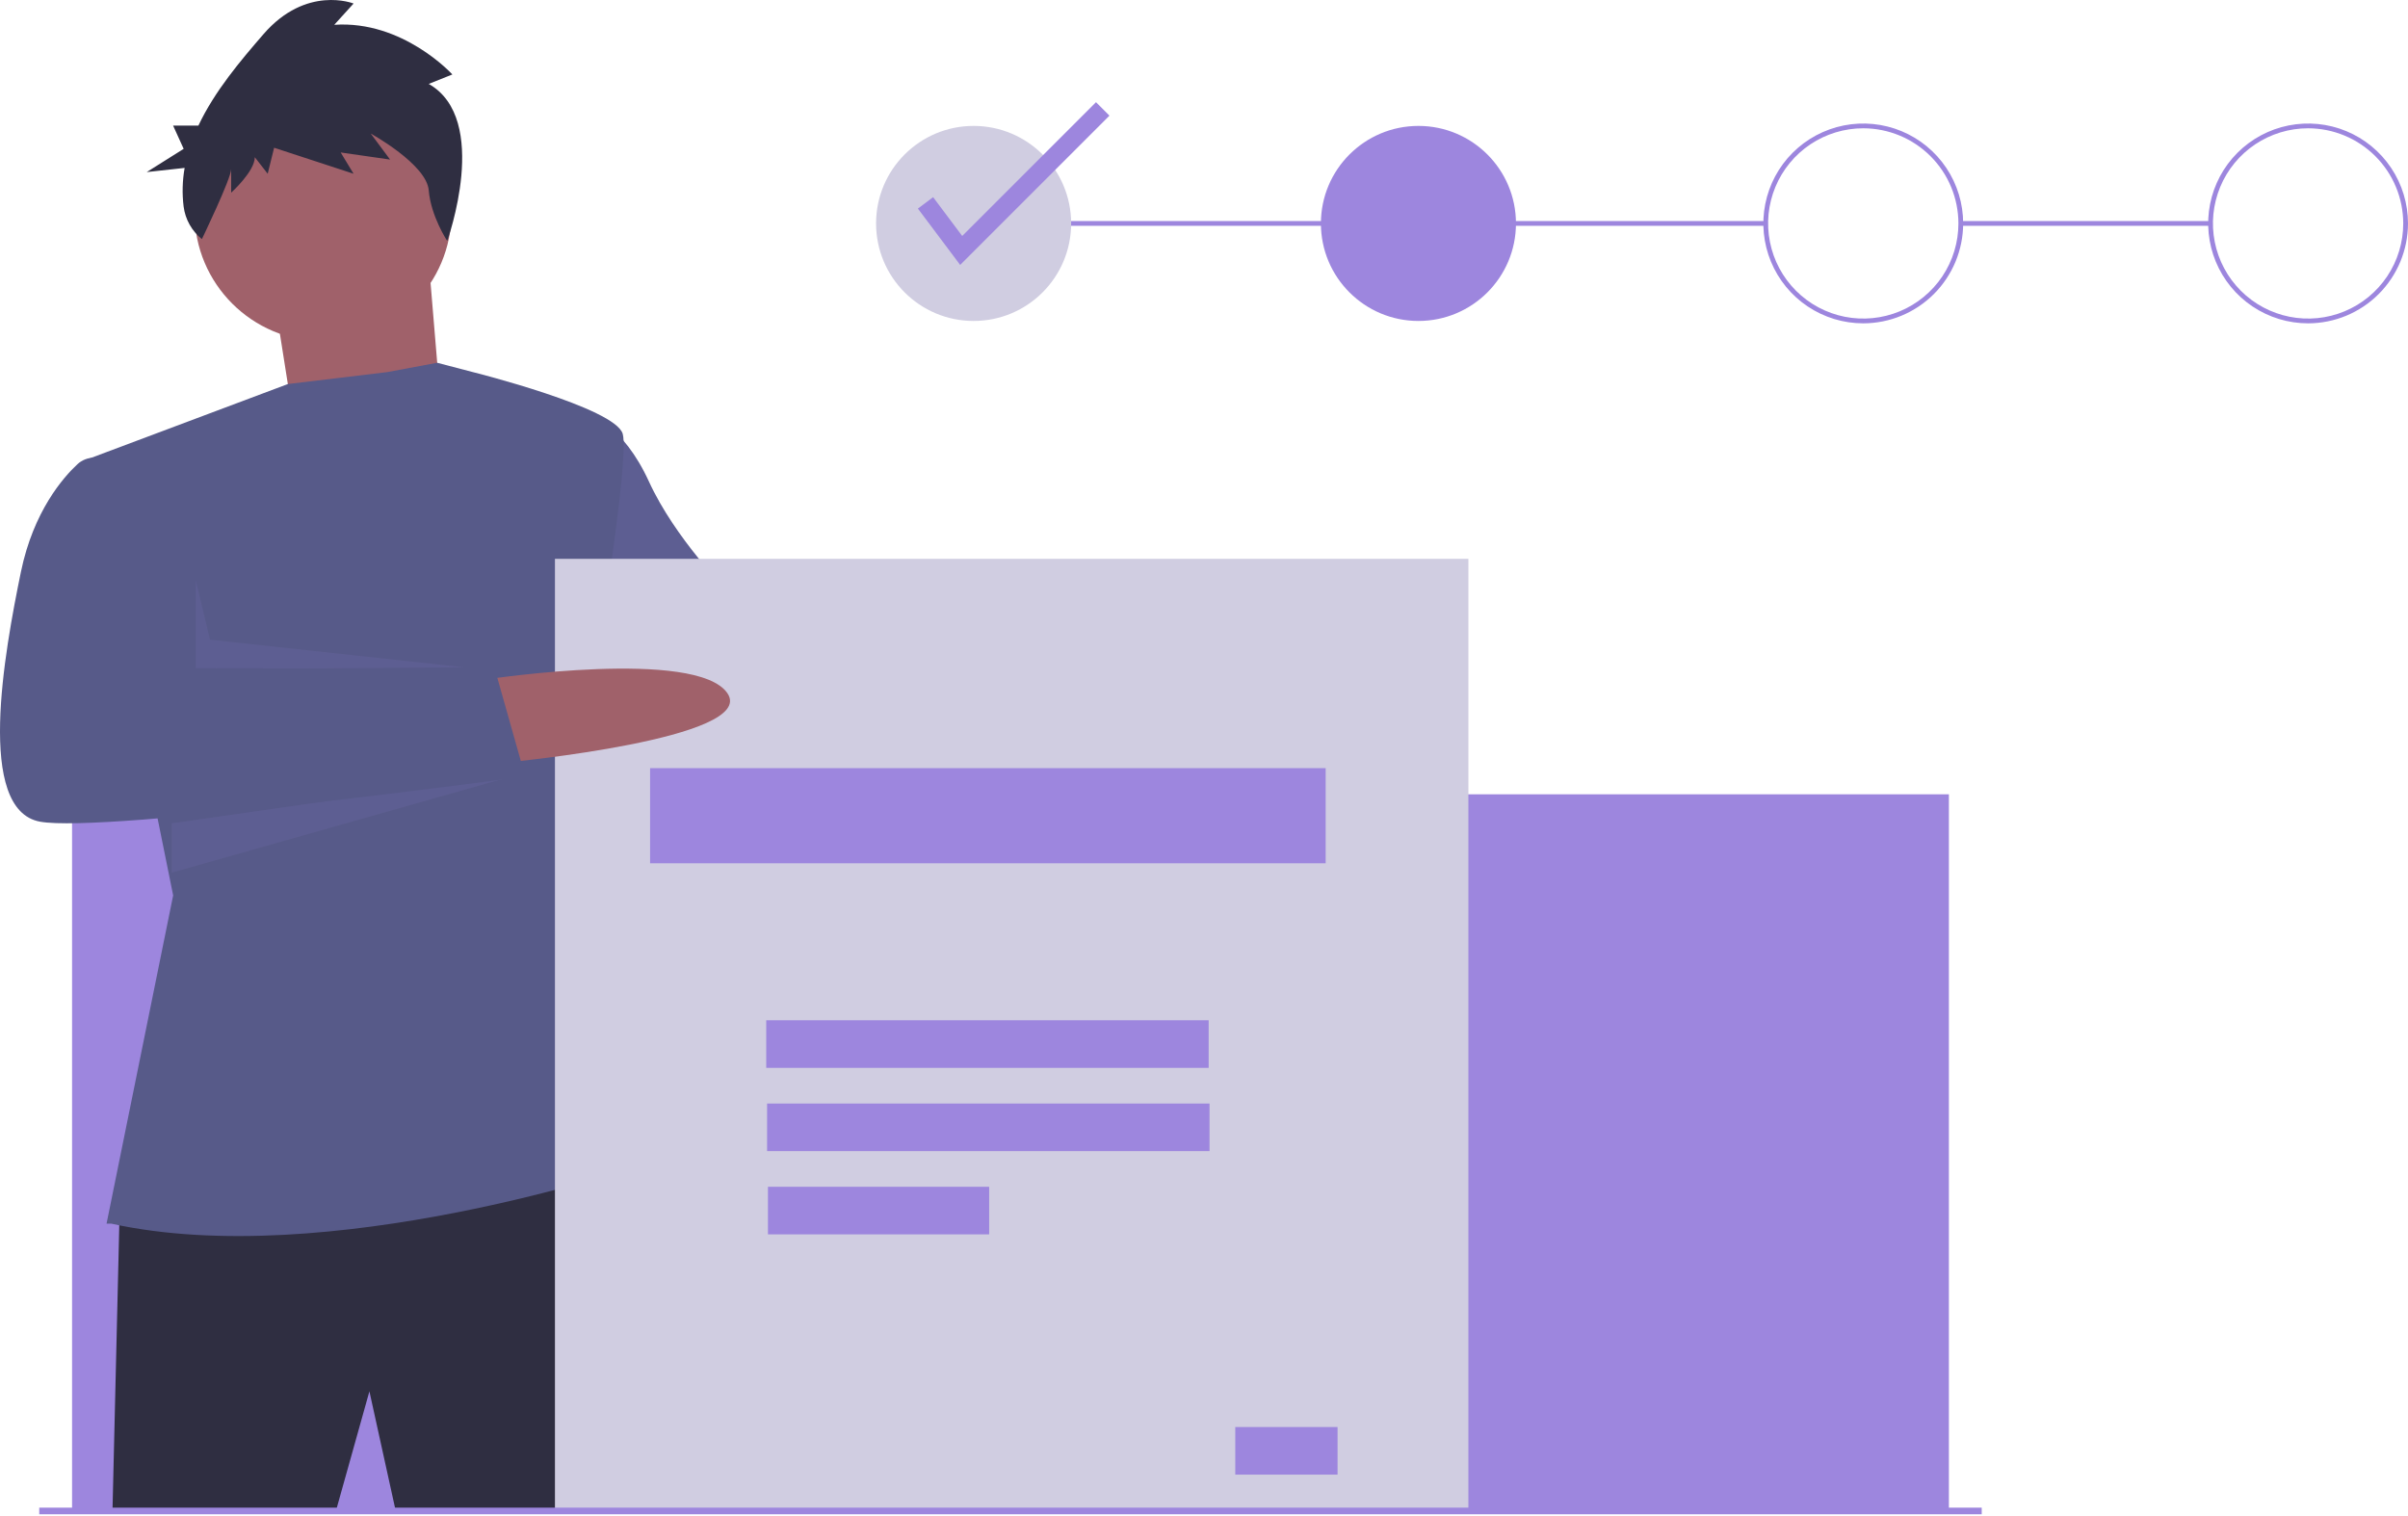 <svg width="648" height="408" viewBox="0 0 648 408" fill="none" xmlns="http://www.w3.org/2000/svg">
<g clip-path="url(#clip0)">
<path d="M242.477 170.553C242.477 170.553 295.608 173.113 298.809 191.677C302.009 210.241 236.716 193.597 236.716 193.597L242.477 170.553Z" fill="#A0616A"/>
<path d="M158.62 111.66C158.62 111.66 167.582 114.221 174.623 129.584C181.665 144.947 195.748 159.03 195.748 159.03L252.719 169.912L243.117 198.718L188.706 191.676L154.779 172.472L158.62 111.66Z" fill="#575A89"/>
<path opacity="0.1" d="M158.62 111.66C158.62 111.66 167.582 114.221 174.623 129.584C181.665 144.947 195.748 159.03 195.748 159.03L252.719 169.912L243.117 198.718L188.706 191.676L154.779 172.472L158.62 111.66Z" fill="#9D86DE"/>
<path d="M594.869 59.49H527.655V60.77H594.869V59.49Z" fill="#9D86DE"/>
<path d="M475.165 59.49H262.001V60.77H475.165V59.49Z" fill="#9D86DE"/>
<path d="M524.455 213.761H19.392V406.441H524.455V213.761Z" fill="#9D86DE"/>
<path d="M74.122 82.214L79.883 118.702L119.571 120.622L115.09 66.851L74.122 82.214Z" fill="#A0616A"/>
<path d="M32.194 325.784L30.273 406.441H90.446L99.408 374.434L106.449 406.441H169.182C169.182 406.441 170.462 314.262 163.421 313.622C156.379 312.982 32.194 325.784 32.194 325.784Z" fill="#2F2E41"/>
<path d="M86.925 91.816C106.016 91.816 121.493 76.34 121.493 57.249C121.493 38.158 106.016 22.682 86.925 22.682C67.835 22.682 52.358 38.158 52.358 57.249C52.358 76.34 67.835 91.816 86.925 91.816Z" fill="#A0616A"/>
<path d="M28.673 329.305L46.597 240.967L22.912 123.823L77.46 103.354L104.209 100.138L117.656 97.628L127.253 100.138C127.253 100.138 165.661 109.74 167.582 116.782C169.502 123.823 159.9 181.435 159.9 181.435L150.938 228.805L170.782 313.942C170.782 313.942 88.206 342.108 29.953 329.305H28.673Z" fill="#575A89"/>
<path opacity="0.1" d="M52.678 156.149V179.834L128.208 179.937L56.519 172.153L52.678 156.149Z" fill="#9D86DE"/>
<path opacity="0.1" d="M46.191 221.562L141.017 208L46.191 234.857V221.562Z" fill="#9D86DE"/>
<path opacity="0.1" d="M196.708 159.35L186.542 195.982L203.749 160.559L196.708 159.35Z" fill="#9D86DE"/>
<path d="M115.373 22.582L121.73 20.038C121.73 20.038 108.439 5.405 89.947 6.677L95.148 0.952C95.148 0.952 82.435 -4.138 70.878 9.222C64.802 16.245 57.773 24.501 53.391 33.8H46.583L49.425 40.056L39.48 46.312L49.687 45.188C49.079 48.614 48.986 52.111 49.41 55.565C49.848 59.019 51.611 62.169 54.327 64.348C54.327 64.348 62.21 48.03 62.21 45.485V51.847C62.21 51.847 68.566 46.122 68.566 42.304L72.034 46.758L73.767 39.76L95.148 46.758L91.681 41.032L104.972 42.941L99.771 35.943C99.771 35.943 114.795 44.213 115.373 51.211C115.951 58.209 120.349 64.841 120.349 64.841C120.349 64.841 132.132 32.125 115.373 22.582Z" fill="#2F2E41"/>
<path d="M395.148 150.389H149.338V407.081H395.148V150.389Z" fill="#D0CDE1"/>
<path d="M356.74 206.72H174.943V232.325H356.74V206.72Z" fill="#9D86DE"/>
<path d="M325.257 274.574H206.196V287.377H325.257V274.574Z" fill="#9D86DE"/>
<path d="M325.488 296.978H206.427V309.781H325.488V296.978Z" fill="#9D86DE"/>
<path d="M266.187 319.383H206.656V332.185H266.187V319.383Z" fill="#9D86DE"/>
<path d="M359.941 384.036H332.415V396.839H359.941V384.036Z" fill="#9D86DE"/>
<path d="M131.734 182.715C131.734 182.715 187.426 174.394 195.747 186.556C204.069 198.719 136.855 205.12 136.855 205.12L131.734 182.715Z" fill="#A0616A"/>
<path d="M29.314 123.183H25.303C23.653 123.178 22.062 123.797 20.85 124.916C17.043 128.451 8.992 137.574 5.629 153.909C1.148 175.674 -6.534 217.922 10.75 221.123C28.033 224.323 141.336 208.96 141.336 208.96L133.015 179.514L51.078 180.154C51.078 180.154 52.358 166.072 49.798 157.11C47.237 148.148 29.314 123.183 29.314 123.183Z" fill="#575A89"/>
<path d="M262.001 86.375C276.496 86.375 288.247 74.625 288.247 60.13C288.247 45.635 276.496 33.885 262.001 33.885C247.506 33.885 235.756 45.635 235.756 60.13C235.756 74.625 247.506 86.375 262.001 86.375Z" fill="#D0CDE1"/>
<path d="M381.705 86.375C396.2 86.375 407.951 74.625 407.951 60.13C407.951 45.635 396.2 33.885 381.705 33.885C367.21 33.885 355.46 45.635 355.46 60.13C355.46 74.625 367.21 86.375 381.705 86.375Z" fill="#9D86DE"/>
<path d="M501.41 87.016C496.092 87.016 490.894 85.439 486.473 82.484C482.052 79.53 478.606 75.331 476.571 70.419C474.536 65.506 474.004 60.1 475.041 54.885C476.078 49.67 478.639 44.879 482.399 41.119C486.159 37.359 490.95 34.799 496.165 33.761C501.38 32.724 506.786 33.256 511.699 35.291C516.611 37.326 520.81 40.772 523.764 45.193C526.719 49.615 528.295 54.813 528.295 60.13C528.287 67.258 525.452 74.092 520.412 79.132C515.372 84.172 508.538 87.007 501.41 87.016ZM501.41 34.525C496.346 34.525 491.395 36.027 487.184 38.84C482.974 41.654 479.692 45.653 477.754 50.331C475.816 55.01 475.309 60.158 476.297 65.125C477.285 70.092 479.723 74.655 483.304 78.236C486.885 81.817 491.448 84.255 496.415 85.243C501.382 86.231 506.53 85.724 511.209 83.786C515.887 81.848 519.886 78.566 522.7 74.356C525.513 70.145 527.015 65.194 527.015 60.13C527.007 53.342 524.307 46.833 519.507 42.033C514.707 37.233 508.198 34.533 501.41 34.525Z" fill="#9D86DE"/>
<path d="M621.114 87.016C615.797 87.016 610.599 85.439 606.177 82.484C601.756 79.53 598.31 75.331 596.275 70.419C594.24 65.506 593.708 60.1 594.745 54.885C595.783 49.67 598.343 44.879 602.103 41.119C605.863 37.359 610.654 34.799 615.869 33.761C621.084 32.724 626.49 33.256 631.403 35.291C636.315 37.326 640.514 40.772 643.468 45.193C646.423 49.615 647.999 54.813 647.999 60.13C647.991 67.258 645.156 74.092 640.116 79.132C635.076 84.172 628.242 87.007 621.114 87.016ZM621.114 34.525C616.05 34.525 611.099 36.027 606.888 38.84C602.678 41.654 599.396 45.653 597.458 50.331C595.52 55.01 595.013 60.158 596.001 65.125C596.989 70.092 599.427 74.655 603.008 78.236C606.589 81.817 611.152 84.255 616.119 85.243C621.086 86.231 626.234 85.724 630.913 83.786C635.591 81.848 639.59 78.566 642.404 74.356C645.217 70.145 646.719 65.194 646.719 60.13C646.712 53.342 644.011 46.833 639.211 42.033C634.411 37.233 627.903 34.533 621.114 34.525Z" fill="#9D86DE"/>
<path d="M258.383 71.296L247.009 56.132L251.106 53.059L258.936 63.499L294.937 27.5L298.557 31.12L258.383 71.296Z" fill="#9D86DE"/>
<path d="M533.287 405.734H10.56V407.515H533.287V405.734Z" fill="#9D86DE"/>
</g>
<defs>
<clipPath id="clip0">
<rect width="648" height="407.515" fill="white"/>
</clipPath>
</defs>
</svg>
